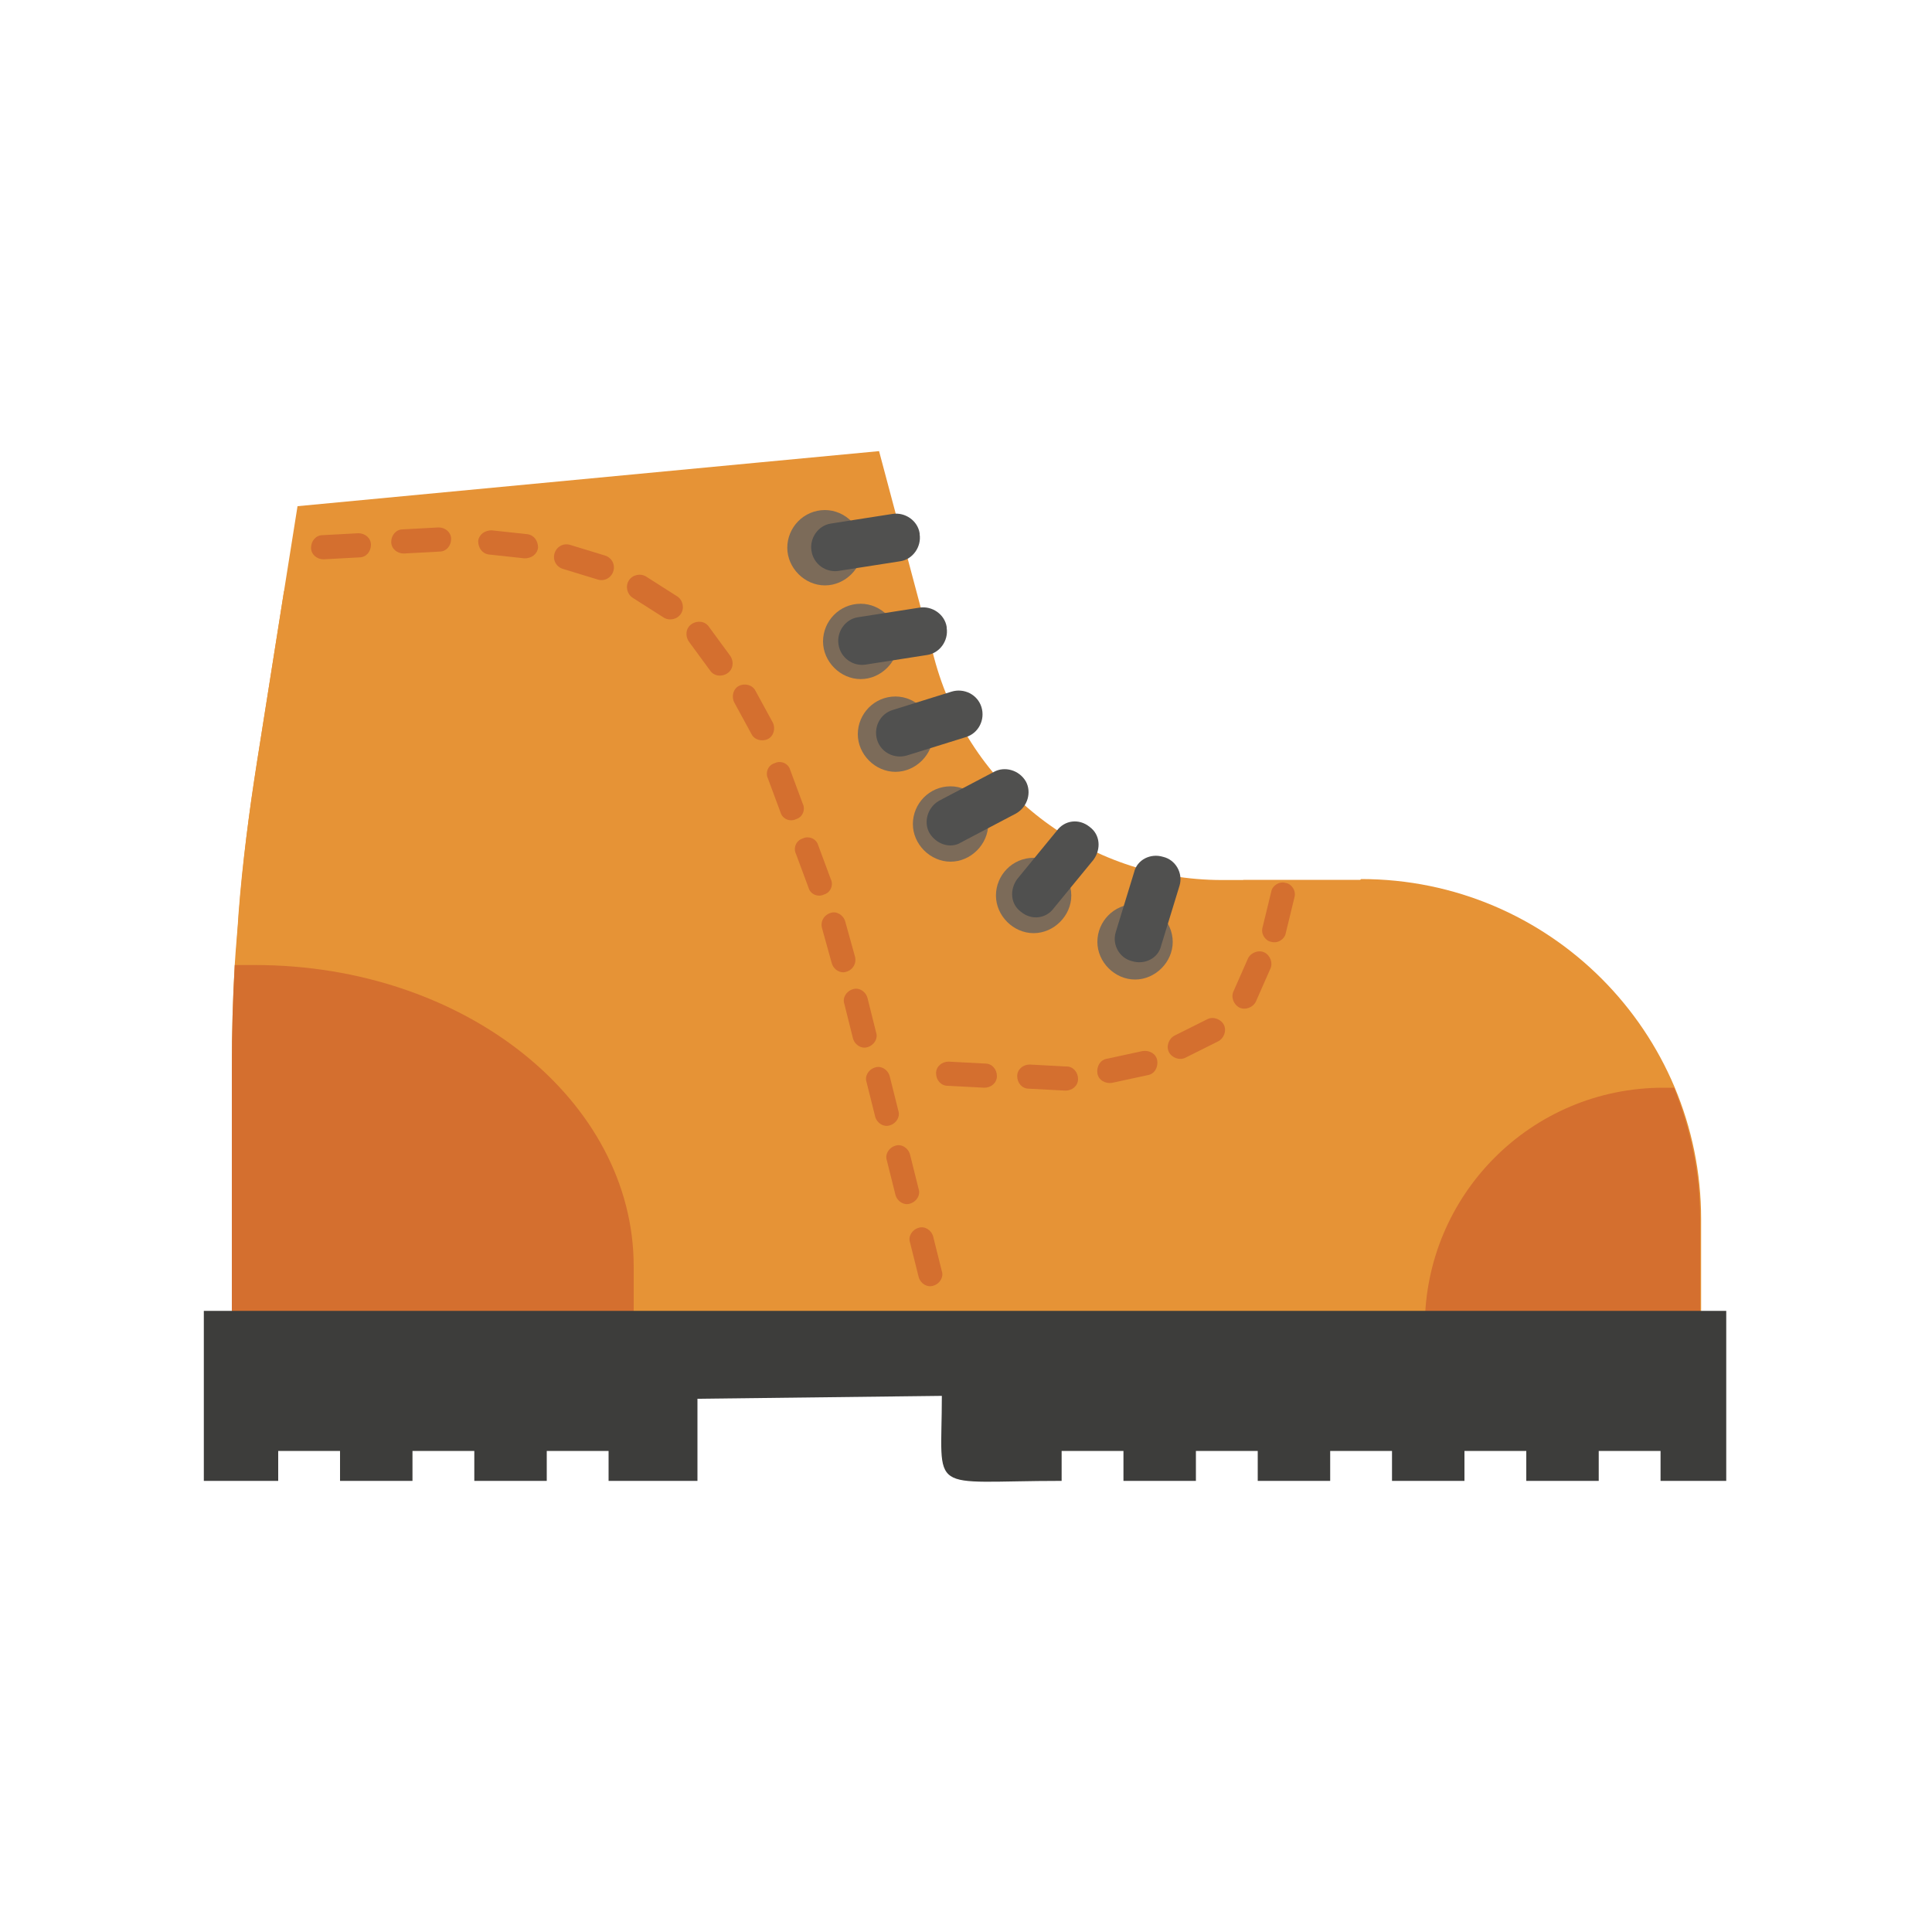 <?xml version="1.0" encoding="UTF-8"?>
<svg xmlns="http://www.w3.org/2000/svg" width="200" height="200" version="1.1" viewBox="0 0 200 200">
  <defs>
    <style>
      .cls-1 {
        fill: #e69336;
      }

      .cls-2 {
        fill: #50504f;
      }

      .cls-3 {
        fill: #d46f2f;
      }

      .cls-4 {
        fill: #7c6b59;
      }

      .cls-5 {
        fill: #3d3d3b;
      }
    </style>
  </defs>
  <!-- Generator: Adobe Illustrator 28.7.1, SVG Export Plug-In . SVG Version: 1.2.0 Build 142)  -->
  <g>
    <g id="Capa_6">
      <g>
        <path class="cls-1" d="M140.8,91.1h-14.3c-14,0-26.2-9.4-29.8-23l-5.7-21.4-12.7,1.2-47.5,4.5-1.4,8.8-2.8,17.7c-1.7,10.5-2.5,21-2.5,31.6v27.6h152v-11.9c0-19.4-15.7-35.2-35.2-35.2Z"/>
        <path class="cls-1" d="M140.8,91.1h-12.1c-1.4,17-17.2,18-40.9,16.6l-2.4,30h90.6v-11.4c0-4.8-1-9.4-2.7-13.6-5.3-12.7-17.8-21.6-32.4-21.6Z"/>
        <path class="cls-1" d="M38.4,60.4l-9,.8-2.8,17.7c-.8,5.2-1.5,10.3-1.9,15.6-.1,1.8-.3,3.6-.4,5.4-.2,3.5-.3,7-.3,10.6v27.6h68.4l-14.2-50.7c-4.9-17.4-21.7-28.8-39.8-27.1Z"/>
        <path class="cls-3" d="M26.4,99.9h-2.1c-.2,3.5-.3,7-.3,10.6v27.6h41.6v-7c0-17.2-17.5-31.2-39.2-31.2Z"/>
        <path class="cls-3" d="M172.2,112.6c-13.7,0-24.7,11.1-24.7,24.7v.3h28.5v-11.4c0-4.8-1-9.4-2.7-13.6h-1.1Z"/>
        <path class="cls-4" d="M85.4,52.8c-2.2,0-3.9,1.8-3.9,3.9s1.8,3.9,3.9,3.9,3.9-1.8,3.9-3.9-1.8-3.9-3.9-3.9Z"/>
        <path class="cls-4" d="M89.1,62.5c-2.2,0-3.9,1.8-3.9,3.9s1.8,3.9,3.9,3.9,3.9-1.8,3.9-3.9-1.8-3.9-3.9-3.9Z"/>
        <path class="cls-4" d="M92.7,72.1c-2.2,0-3.9,1.8-3.9,3.9s1.8,3.9,3.9,3.9,3.9-1.8,3.9-3.9-1.8-3.9-3.9-3.9Z"/>
        <path class="cls-4" d="M98.4,81.4c-2.2,0-3.9,1.8-3.9,3.9s1.8,3.9,3.9,3.9,3.9-1.8,3.9-3.9-1.8-3.9-3.9-3.9Z"/>
        <path class="cls-4" d="M107,88.8c-2.2,0-3.9,1.8-3.9,3.9s1.8,3.9,3.9,3.9,3.9-1.8,3.9-3.9-1.8-3.9-3.9-3.9Z"/>
        <path class="cls-4" d="M117.5,93.6c-2.2,0-3.9,1.8-3.9,3.9s1.8,3.9,3.9,3.9,3.9-1.8,3.9-3.9-1.8-3.9-3.9-3.9Z"/>
        <path class="cls-2" d="M95.2,55.2c-.2-1.3-1.5-2.2-2.8-2l-6.4,1c-1.3.2-2.2,1.5-2,2.8h0c.2,1.4,1.5,2.3,2.8,2.1l6.4-1c1.3-.2,2.2-1.5,2-2.8h0Z"/>
        <path class="cls-2" d="M98,64.9c-.2-1.3-1.5-2.2-2.8-2l-6.4,1c-1.3.2-2.2,1.5-2,2.8h0c.2,1.4,1.5,2.3,2.8,2.1l6.4-1c1.3-.2,2.2-1.5,2-2.8h0Z"/>
        <path class="cls-2" d="M101.6,73.2c-.4-1.3-1.8-2-3.1-1.6l-6.1,1.9c-1.3.4-2,1.8-1.6,3.1h0c.4,1.3,1.8,2,3.1,1.6l6.1-1.9c1.3-.4,2-1.8,1.6-3.1h0Z"/>
        <path class="cls-2" d="M106.2,80.9c-.7-1.2-2.2-1.6-3.3-1l-5.7,3c-1.2.7-1.6,2.2-1,3.3h0c.7,1.2,2.2,1.7,3.3,1l5.7-3c1.2-.7,1.6-2.2,1-3.3h0Z"/>
        <path class="cls-2" d="M112.8,85.6h0c-1.1-.9-2.6-.7-3.4.4l-4.1,5c-.8,1.1-.7,2.6.4,3.4h0c1.1.9,2.6.7,3.4-.4l4.1-5c.8-1.1.7-2.6-.4-3.4Z"/>
        <path class="cls-2" d="M120.4,88.7h0c-1.3-.4-2.7.3-3,1.6l-1.9,6.2c-.4,1.3.4,2.7,1.7,3h0c1.3.4,2.7-.3,3-1.6l1.9-6.2c.4-1.3-.4-2.7-1.7-3Z"/>
        <path class="cls-3" d="M96.6,128c-.2-.7-.9-1.1-1.5-.9h0c-.7.2-1.1.9-.9,1.5l.9,3.6c.2.7.9,1.1,1.5.9h0c.7-.2,1.1-.9.9-1.5l-.9-3.6Z"/>
        <path class="cls-3" d="M94.2,119.5c-.2-.7-.9-1.1-1.5-.9h0c-.7.2-1.1.9-.9,1.5l.9,3.6c.2.7.9,1.1,1.5.9h0c.7-.2,1.1-.9.9-1.5l-.9-3.6Z"/>
        <path class="cls-3" d="M92.1,111.4c-.2-.7-.9-1.1-1.5-.9h0c-.7.2-1.1.9-.9,1.5l.9,3.6c.2.7.9,1.1,1.5.9h0c.7-.2,1.1-.9.9-1.5l-.9-3.6Z"/>
        <path class="cls-3" d="M89.8,103.3c-.2-.7-.9-1.1-1.5-.9h0c-.7.2-1.1.9-.9,1.5l.9,3.6c.2.7.9,1.1,1.5.9h0c.7-.2,1.1-.9.9-1.5l-.9-3.6Z"/>
        <path class="cls-3" d="M87.5,95.4c-.2-.7-.9-1.1-1.5-.9h0c-.7.2-1.1.9-.9,1.6l1,3.6c.2.7.9,1.1,1.5.9h0c.7-.2,1.1-.9.9-1.6l-1-3.6Z"/>
        <path class="cls-3" d="M84.7,87.5c-.2-.7-1-1-1.6-.7h0c-.7.2-1,1-.7,1.6l1.3,3.5c.2.7,1,1,1.6.7h0c.7-.2,1-1,.7-1.6l-1.3-3.5Z"/>
        <path class="cls-3" d="M81.8,79.7c-.2-.7-1-1-1.6-.7h0c-.7.2-1,1-.7,1.6l1.3,3.5c.2.7,1,1,1.6.7h0c.7-.2,1-1,.7-1.6l-1.3-3.5Z"/>
        <path class="cls-3" d="M78.2,71.5c-.3-.6-1.1-.8-1.7-.5h0c-.6.3-.8,1.1-.5,1.7l1.8,3.3c.3.6,1.1.8,1.7.5h0c.6-.3.8-1.1.5-1.7l-1.8-3.3Z"/>
        <path class="cls-3" d="M73.4,64.9c-.4-.6-1.2-.7-1.8-.3h0c-.6.4-.7,1.2-.3,1.8l2.2,3c.4.6,1.2.7,1.8.3h0c.6-.4.7-1.2.3-1.8l-2.2-3Z"/>
        <path class="cls-3" d="M67.7,58.6h0c.7,0,1.3.6,1.3,1.3v3.8c0,.7-.6,1.3-1.3,1.3h0c-.7,0-1.3-.6-1.3-1.3v-3.8c0-.7.6-1.3,1.3-1.3Z" transform="translate(-20.7 85.7) rotate(-57.5)"/>
        <path class="cls-3" d="M62.6,57.5l-3.6-1.1c-.7-.2-1.4.2-1.6.9h0c-.2.7.2,1.4.9,1.6l3.6,1.1c.7.2,1.4-.2,1.6-.9h0c.2-.7-.2-1.4-.9-1.6Z"/>
        <path class="cls-3" d="M54.6,55.3l-3.7-.4c-.7,0-1.3.4-1.4,1.1h0c0,.7.4,1.3,1.1,1.4l3.7.4c.7,0,1.3-.4,1.4-1.1h0c0-.7-.4-1.3-1.1-1.4Z"/>
        <path class="cls-3" d="M45.4,54.6l-3.7.2c-.7,0-1.2.6-1.2,1.3h0c0,.7.6,1.2,1.3,1.2l3.7-.2c.7,0,1.2-.6,1.2-1.3h0c0-.7-.6-1.2-1.3-1.2Z"/>
        <path class="cls-3" d="M37.1,55.2l-3.7.2c-.7,0-1.2.6-1.2,1.3h0c0,.7.6,1.2,1.3,1.2l3.7-.2c.7,0,1.2-.6,1.2-1.3h0c0-.7-.6-1.2-1.3-1.2Z"/>
        <path class="cls-3" d="M133.1,91.4h0c-.7-.2-1.4.3-1.5.9l-.9,3.7c-.2.7.3,1.4.9,1.5h0c.7.2,1.4-.3,1.5-.9l.9-3.7c.2-.7-.3-1.4-.9-1.5Z"/>
        <path class="cls-3" d="M130.9,98.6h0c-.6-.3-1.4,0-1.7.6l-1.5,3.4c-.3.6,0,1.4.6,1.7h0c.6.3,1.4,0,1.7-.6l1.5-3.4c.3-.6,0-1.4-.6-1.7Z"/>
        <path class="cls-3" d="M126.7,106.1c-.3-.6-1.1-.9-1.7-.6l-3.4,1.7c-.6.3-.9,1.1-.6,1.7h0c.3.6,1.1.9,1.7.6l3.4-1.7c.6-.3.9-1.1.6-1.7h0Z"/>
        <path class="cls-3" d="M119.8,109.8c-.1-.7-.8-1.1-1.5-1l-3.7.8c-.7.1-1.1.8-1,1.5h0c.1.7.8,1.1,1.5,1l3.7-.8c.7-.1,1.1-.8,1-1.5h0Z"/>
        <path class="cls-3" d="M110.3,110.4l-3.7-.2c-.7,0-1.3.5-1.3,1.2h0c0,.7.5,1.3,1.2,1.3l3.8.2c.7,0,1.3-.5,1.3-1.2h0c0-.7-.5-1.3-1.2-1.3Z"/>
        <path class="cls-3" d="M102,110.1l-3.8-.2c-.7,0-1.3.5-1.3,1.2h0c0,.7.5,1.3,1.2,1.3l3.8.2c.7,0,1.3-.5,1.3-1.2h0c0-.7-.5-1.3-1.2-1.3Z"/>
        <path class="cls-5" d="M62.2,135.7H21.1v17.6h7.7v-3.1h6.4v3.1h7.5v-3.1h6.4v3.1h7.5v-3.1h6.4v3.1h9.2v-8.5l25.3-.3c0,10.4-1.7,8.8,12.4,8.8v-3.1h6.4v3.1h7.5v-3.1h6.4v3.1h7.5v-3.1h6.4v3.1h7.5v-3.1h6.4v3.1h7.5v-3.1h6.4v3.1h6.8v-17.6H62.2Z"/>
      </g>
    </g>
  </g>
</svg>